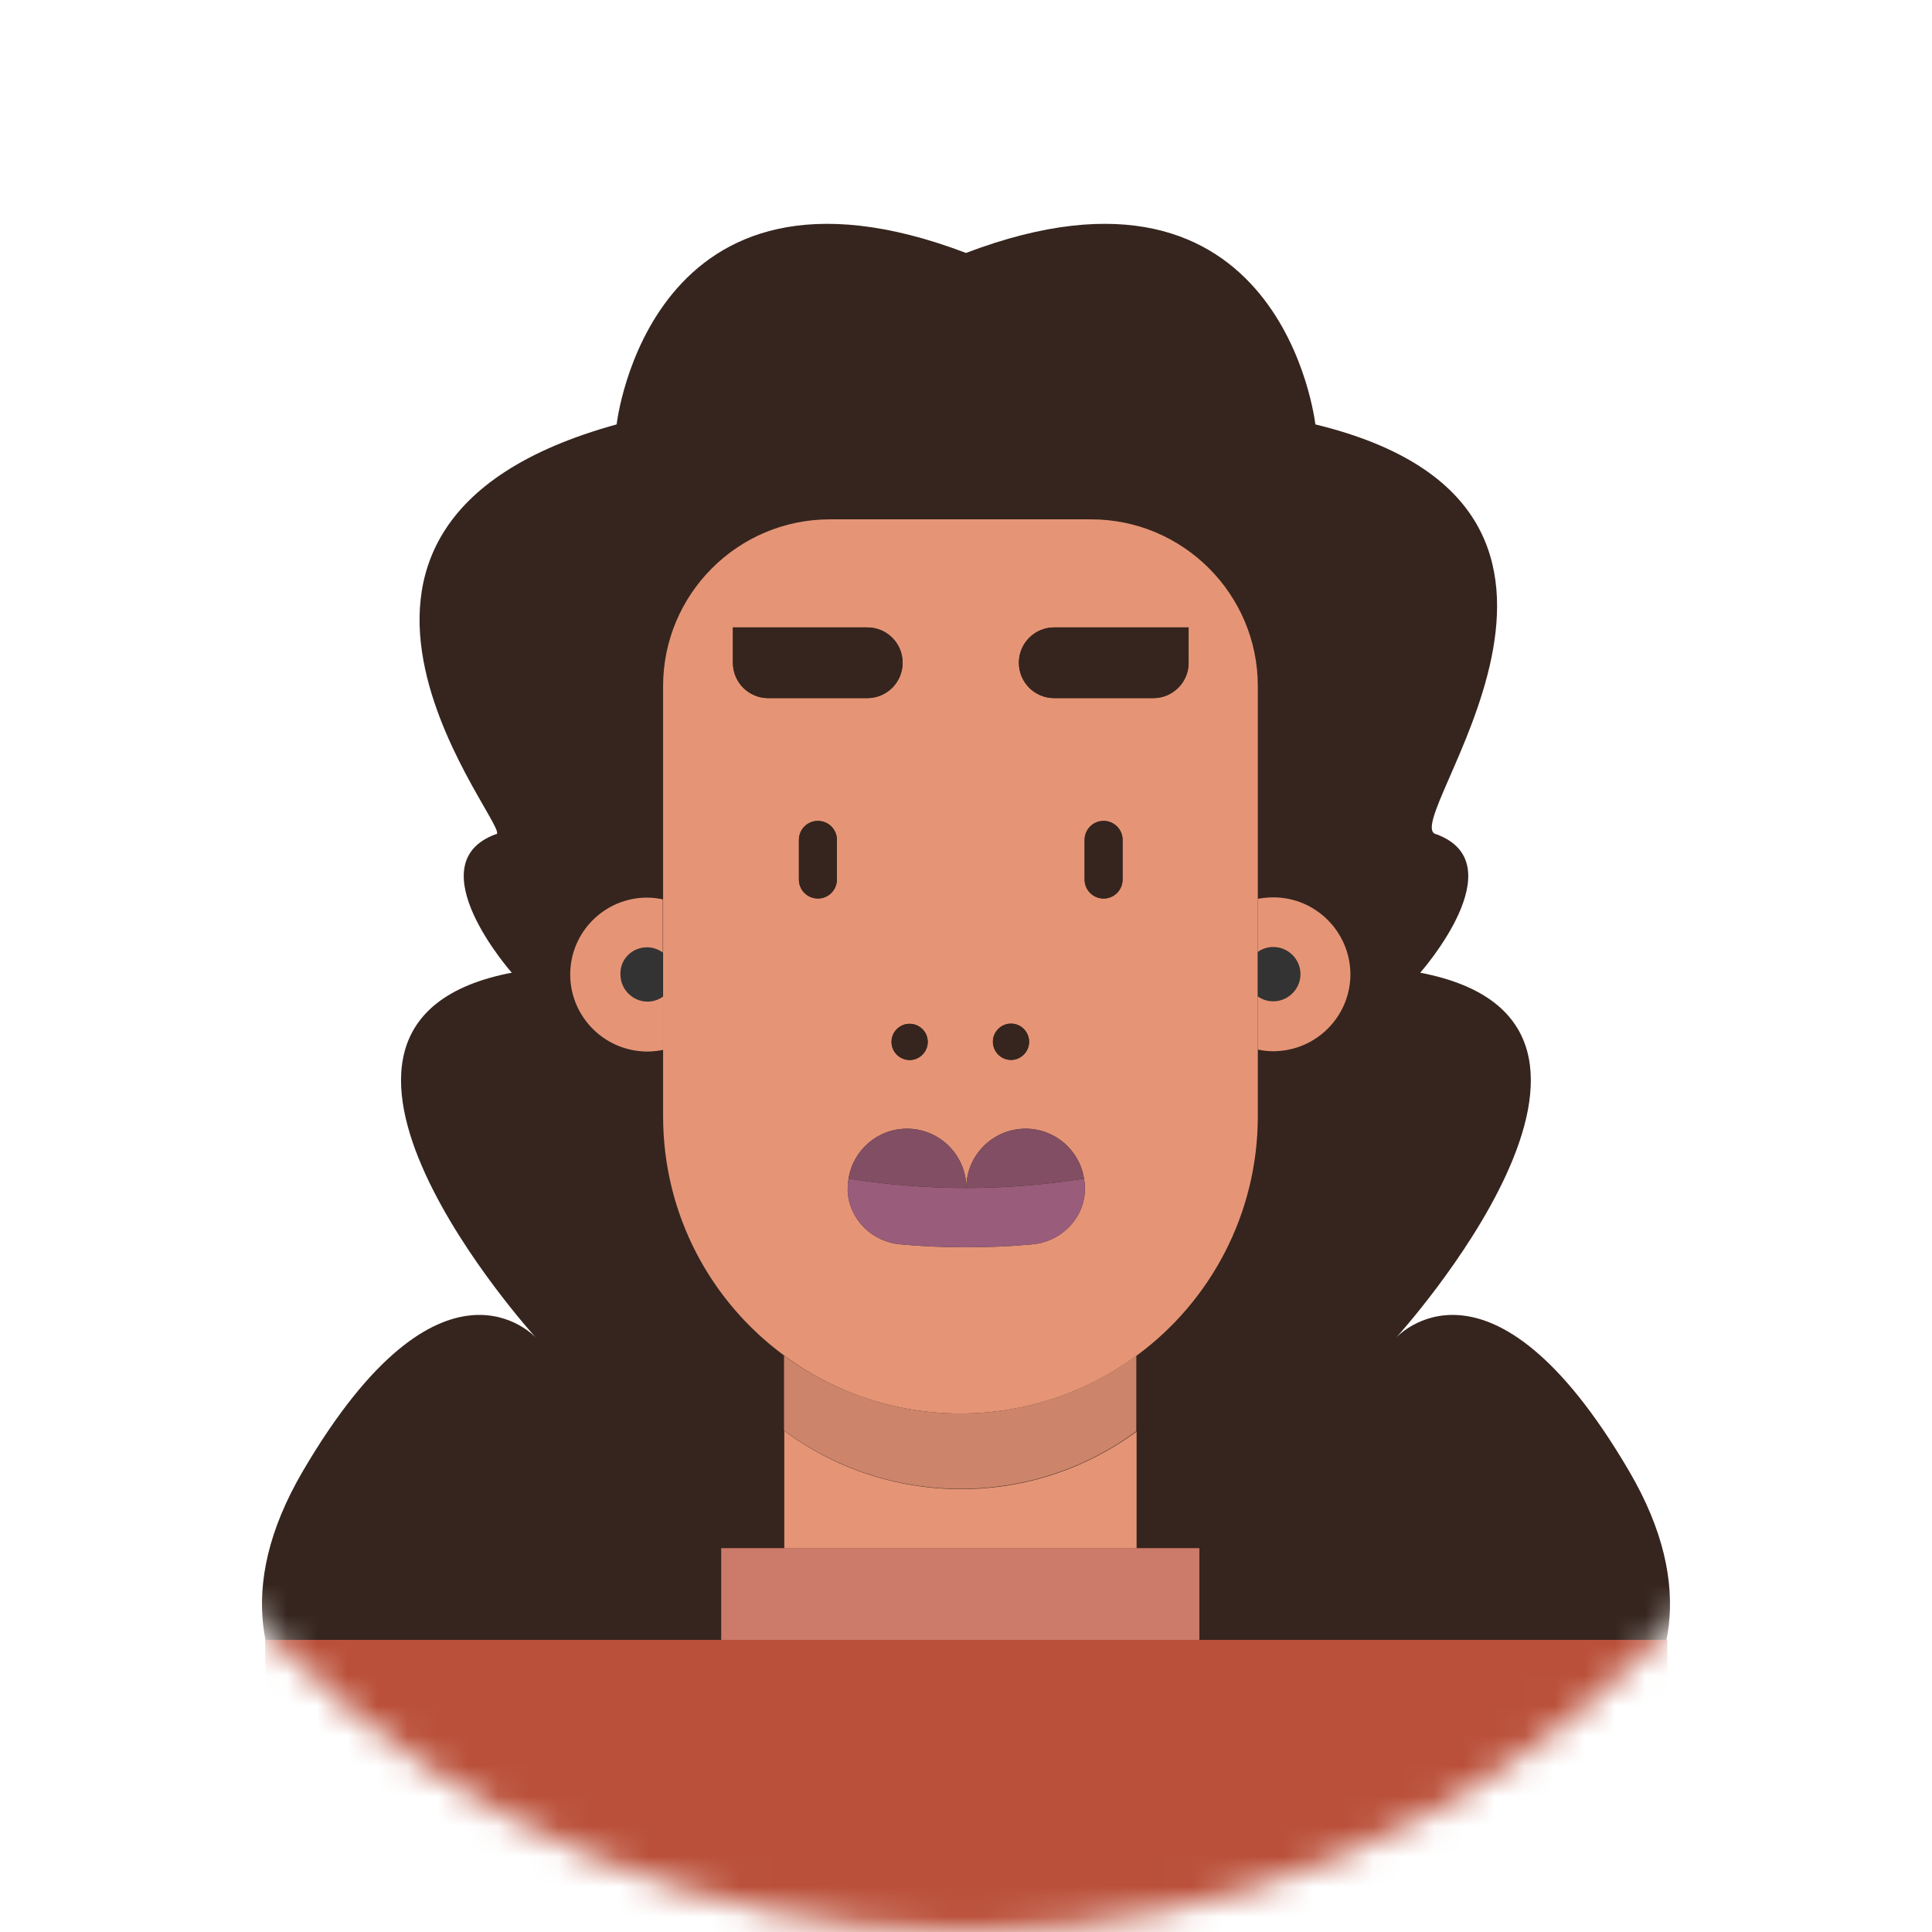 <svg width="64" height="64" viewBox="0 0 64 64" fill="none" xmlns="http://www.w3.org/2000/svg">
<mask id="mask0_3046_3886" style="mask-type:luminance" maskUnits="userSpaceOnUse" x="0" y="0" width="64" height="64">
<path d="M32 64C49.673 64 64 49.673 64 32C64 14.327 49.673 0 32 0C14.327 0 0 14.327 0 32C0 49.673 14.327 64 32 64Z" fill="white"/>
</mask>
<g mask="url(#mask0_3046_3886)">
<path d="M53.965 48.73C49.35 40.853 46.244 44.317 46.244 44.317C46.244 44.317 55.736 33.886 47.047 32.222C47.047 32.222 50.24 28.613 47.579 27.635C46.195 27.355 55.165 16.875 43.573 14.059C43.573 14.059 42.489 4.392 32 8.379C21.511 4.392 20.427 14.059 20.427 14.059C8.07 17.465 17.195 27.703 16.421 27.635C13.76 28.613 16.953 32.222 16.953 32.222C8.254 33.886 17.756 44.317 17.756 44.317C17.756 44.317 14.65 40.853 10.034 48.73C5.419 56.606 14.069 60.109 14.069 60.109H31.99H32.01H49.93C49.93 60.119 58.581 56.606 53.965 48.73Z" fill="#35251E"/>
<path d="M37.651 47.424C36.016 48.623 34.013 49.33 31.836 49.33C29.649 49.33 27.617 48.614 25.981 47.404V51.294H37.651V47.424Z" fill="#E59576"/>
<path d="M39.731 51.284H37.651H25.981H23.891V54.323H39.731V51.284Z" fill="#CC7A6A"/>
<path d="M21.646 54.323H8.786V65.935H55.233V54.323H42.373H21.646Z" fill="#BA503A"/>
<path d="M31.816 46.824C34.003 46.824 36.016 46.108 37.651 44.908C40.09 43.118 41.667 40.224 41.667 36.973V34.776V33.015V31.545V29.784V22.729C41.667 19.681 39.19 17.204 36.142 17.204H27.491C24.443 17.204 21.966 19.681 21.966 22.729V29.784V31.554V33.006V34.767V36.973C21.966 40.234 23.543 43.118 25.982 44.908C27.617 46.117 29.63 46.824 31.816 46.824ZM37.187 29.135C37.187 29.483 36.906 29.764 36.558 29.764C36.21 29.764 35.929 29.483 35.929 29.135V27.819C35.929 27.471 36.21 27.19 36.558 27.19C36.906 27.19 37.187 27.471 37.187 27.819V29.135ZM34.923 20.784H39.374V21.955C39.374 22.604 38.851 23.126 38.203 23.126H34.923C34.274 23.126 33.752 22.604 33.752 21.955C33.752 21.307 34.274 20.784 34.923 20.784ZM33.49 33.915C33.819 33.915 34.09 34.186 34.09 34.515C34.09 34.844 33.819 35.115 33.49 35.115C33.161 35.115 32.891 34.844 32.891 34.515C32.891 34.186 33.161 33.915 33.49 33.915ZM30.733 34.515C30.733 34.844 30.462 35.115 30.133 35.115C29.804 35.115 29.533 34.844 29.533 34.515C29.533 34.186 29.804 33.915 30.133 33.915C30.462 33.915 30.733 34.177 30.733 34.515ZM25.449 23.126C24.801 23.126 24.279 22.604 24.279 21.955V20.784H28.73C29.378 20.784 29.901 21.307 29.901 21.955C29.901 22.604 29.378 23.126 28.73 23.126H25.449ZM27.723 29.135C27.723 29.483 27.443 29.764 27.094 29.764C26.746 29.764 26.465 29.483 26.465 29.135V27.819C26.465 27.471 26.746 27.19 27.094 27.19C27.443 27.19 27.723 27.471 27.723 27.819V29.135ZM28.081 39.46C28.081 39.431 28.081 39.392 28.081 39.353C28.081 39.247 28.091 39.15 28.11 39.044C28.256 38.105 29.068 37.389 30.046 37.389C31.129 37.389 32.01 38.27 32.01 39.353C32.01 38.27 32.891 37.389 33.974 37.389C34.952 37.389 35.764 38.105 35.91 39.044C35.929 39.141 35.939 39.247 35.939 39.353C35.939 39.392 35.939 39.421 35.939 39.46C35.89 40.398 35.126 41.144 34.187 41.221C33.461 41.289 32.736 41.318 32.01 41.318C31.284 41.318 30.558 41.289 29.833 41.221C28.894 41.144 28.13 40.398 28.081 39.46Z" fill="#E59576"/>
<path d="M31.826 49.32C34.003 49.32 36.016 48.613 37.642 47.413V44.907C36.006 46.107 33.993 46.823 31.807 46.823C29.62 46.823 27.607 46.107 25.972 44.907V47.394C27.617 48.604 29.639 49.32 31.826 49.32Z" fill="#CC846A"/>
<path d="M34.187 41.221C35.126 41.144 35.89 40.399 35.938 39.46C35.938 39.431 35.938 39.392 35.938 39.354C35.938 39.247 35.929 39.15 35.909 39.044C34.613 39.247 33.316 39.354 32.01 39.354C30.703 39.354 29.397 39.247 28.11 39.044C28.091 39.141 28.081 39.247 28.081 39.354C28.081 39.392 28.081 39.421 28.081 39.46C28.129 40.399 28.894 41.144 29.832 41.221C30.558 41.289 31.284 41.318 32.01 41.318C32.735 41.318 33.461 41.289 34.187 41.221Z" fill="#995C7A"/>
<path d="M20.533 32.28C20.533 32.773 20.94 33.18 21.433 33.18C21.627 33.18 21.811 33.112 21.956 33.005V31.554C21.811 31.448 21.627 31.38 21.433 31.38C20.94 31.38 20.533 31.777 20.533 32.28Z" fill="#333333"/>
<path d="M43.08 32.28C43.08 31.786 42.673 31.38 42.18 31.38C41.986 31.38 41.812 31.438 41.667 31.544V33.015C41.812 33.122 41.986 33.18 42.18 33.18C42.673 33.18 43.08 32.773 43.08 32.28Z" fill="#333333"/>
<path d="M33.974 37.389C32.89 37.389 32.01 38.269 32.01 39.353C33.316 39.353 34.622 39.247 35.909 39.043C35.764 38.114 34.951 37.389 33.974 37.389Z" fill="#824E63"/>
<path d="M30.046 37.389C29.068 37.389 28.256 38.105 28.11 39.043C29.407 39.247 30.704 39.353 32.01 39.353C32.01 38.269 31.129 37.389 30.046 37.389Z" fill="#824E63"/>
<path d="M42.18 29.726C42.006 29.726 41.831 29.745 41.667 29.774V31.535C41.812 31.429 41.986 31.371 42.18 31.371C42.673 31.371 43.08 31.777 43.08 32.27C43.08 32.764 42.673 33.17 42.18 33.17C41.986 33.17 41.812 33.112 41.667 33.006V34.767C41.744 34.786 41.822 34.796 41.89 34.806C41.986 34.815 42.083 34.825 42.18 34.825C42.277 34.825 42.373 34.815 42.47 34.806C43.738 34.661 44.734 33.587 44.734 32.27C44.725 30.867 43.583 29.726 42.18 29.726Z" fill="#E59576"/>
<path d="M21.434 31.38C21.627 31.38 21.811 31.448 21.956 31.555V29.793C21.782 29.755 21.608 29.735 21.434 29.735C20.03 29.735 18.889 30.877 18.889 32.28C18.889 33.587 19.876 34.67 21.153 34.816C21.25 34.825 21.346 34.835 21.443 34.835C21.54 34.835 21.637 34.825 21.733 34.816C21.811 34.806 21.898 34.796 21.975 34.777V33.006C21.83 33.112 21.646 33.18 21.453 33.18C20.959 33.18 20.553 32.774 20.553 32.28C20.534 31.777 20.94 31.38 21.434 31.38Z" fill="#E59576"/>
<path d="M29.532 34.515C29.532 34.844 29.803 35.115 30.132 35.115C30.461 35.115 30.732 34.844 30.732 34.515C30.732 34.186 30.461 33.915 30.132 33.915C29.803 33.915 29.532 34.176 29.532 34.515Z" fill="#35251E"/>
<path d="M33.491 35.105C33.82 35.105 34.09 34.834 34.09 34.505C34.09 34.176 33.82 33.905 33.491 33.905C33.162 33.905 32.891 34.176 32.891 34.505C32.891 34.834 33.162 35.105 33.491 35.105Z" fill="#35251E"/>
<path d="M29.9 21.955C29.9 21.307 29.378 20.784 28.73 20.784H24.278V21.955C24.278 22.603 24.801 23.126 25.449 23.126H28.73C29.378 23.126 29.9 22.594 29.9 21.955Z" fill="#35251E"/>
<path d="M34.923 23.126H38.203C38.851 23.126 39.374 22.603 39.374 21.955V20.784H34.923C34.275 20.784 33.752 21.307 33.752 21.955C33.752 22.603 34.275 23.126 34.923 23.126Z" fill="#35251E"/>
<path d="M36.558 27.2C36.209 27.2 35.929 27.481 35.929 27.829V29.136C35.929 29.484 36.209 29.765 36.558 29.765C36.906 29.765 37.187 29.484 37.187 29.136V27.82C37.187 27.481 36.906 27.2 36.558 27.2Z" fill="#35251E"/>
<path d="M27.094 27.2C26.745 27.2 26.465 27.481 26.465 27.829V29.136C26.465 29.484 26.745 29.765 27.094 29.765C27.442 29.765 27.723 29.484 27.723 29.136V27.82C27.723 27.481 27.442 27.2 27.094 27.2Z" fill="#35251E"/>
</g>
</svg>

